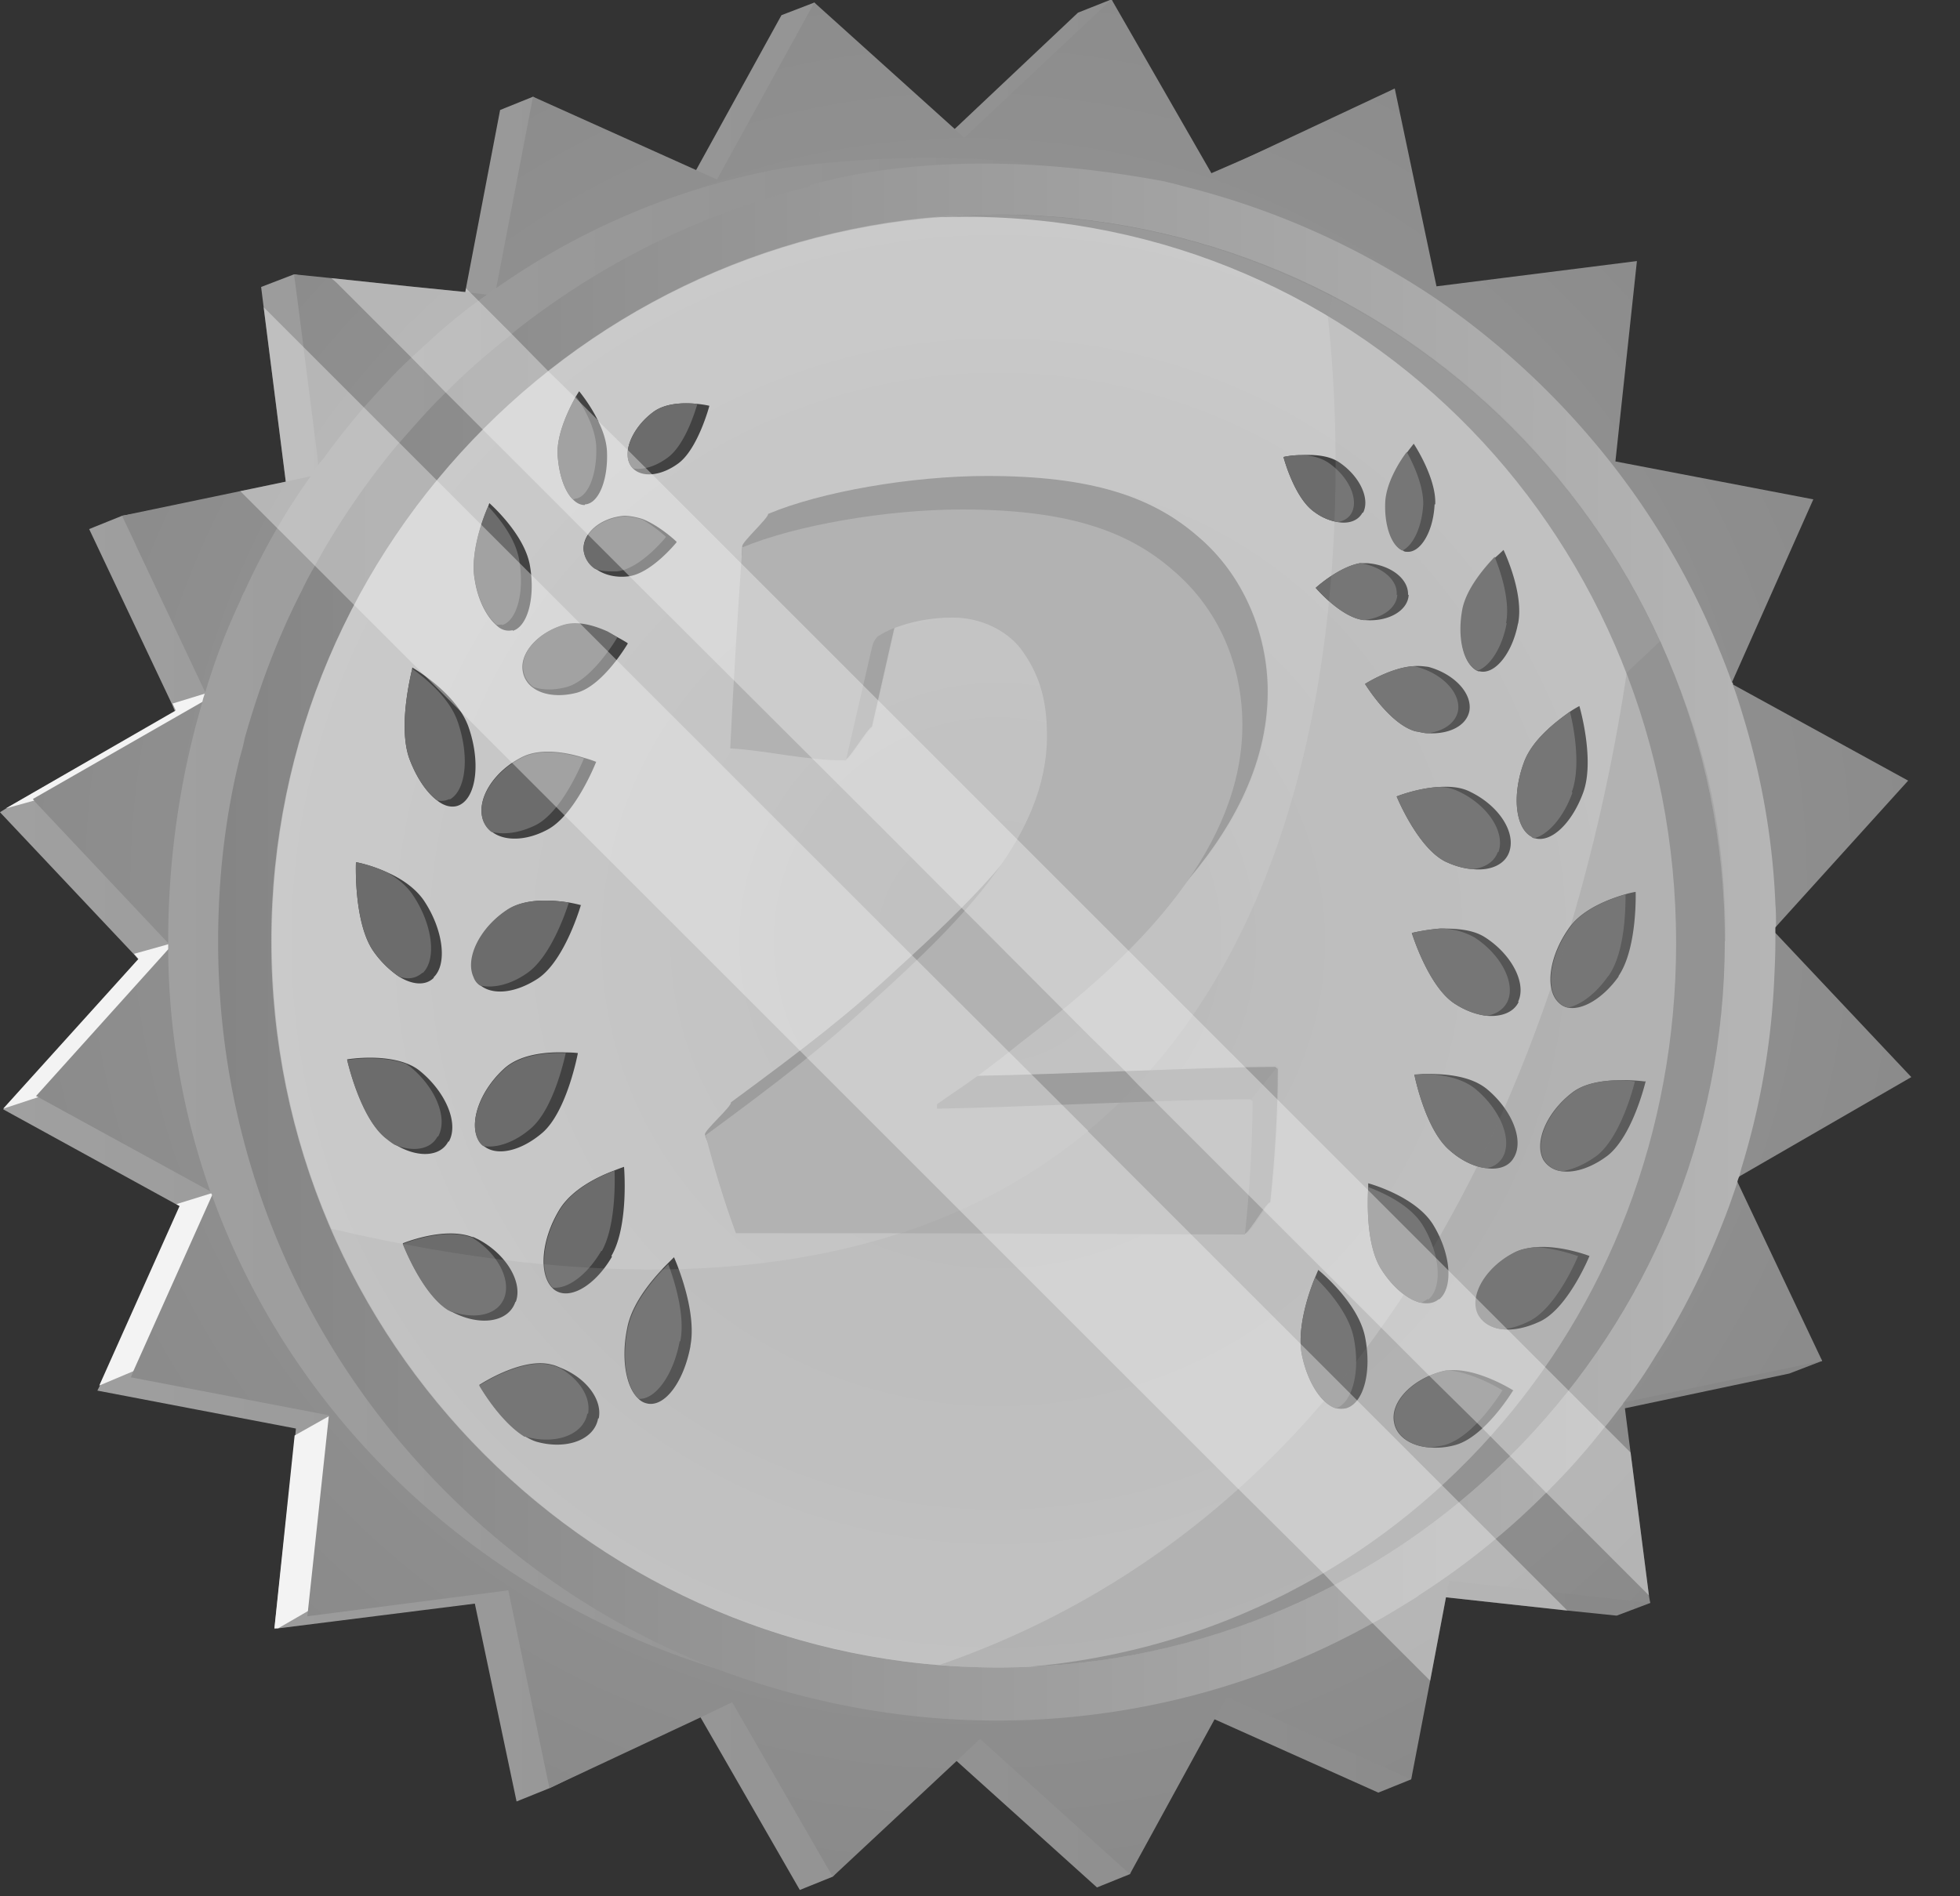 <svg xmlns="http://www.w3.org/2000/svg" width="31" height="30" fill="none"><rect width="100%" height="100%" fill="#333333" stroke="none"/><path fill="url(#a)" d="m27.28 19.33 1.54 2.2-.52.2-2.6.55-.08.02-.42.09h-.03l.11.35.77 2.47.05.15-.53.2-.78-.08-1.92-.21-.4-.04-.07-.01v.06l-.03 1.06-.05 1.81-.52.21-2.59-1.16-.32-.14-1.02 2.59-.52.21-2.22-2-.15-.14-1.81 1.97-.52.21-1.57-2.73-.02-.04-2.37 1.16-.52.21-.66-3.13-3.1.39-.07.01.33-3.06.01-.11-3.14-.6.04-.08 1.27-2.84-.05-.02-2.75-1.51 2.14-2.37-.07-.08L0 12.85l.08-.05 2.69-1.54-.05-.12-1.31-2.77.52-.21 1.93-.33.67-.12-.01-.09-.35-2.76-.04-.32.52-.2.67.13 1.99.41.05-.26.01-.06.54-2.82.52-.21 2.39 1.51.19-.35L12.36.24l.52-.2 1.85 2.35.37-.35L17.05.2l.53-.21 1.04 2.91.03.07.09-.04.42-.19.62-.27 1.73-.76.59 2.61.1.41.46-.06 2.7-.34-.26 2.5-.07.67.71.14 2.42.46-.96 2.16-.34.76.74.41 2.06 1.13-1.58 1.74-.56.62.56.61 1.62 1.72-2.13 1.23-.63.36.34.49Z"/><path fill="#F3F3F3" d="m7.35 22.21-2.12 3.07-.83.48h-.06l.32-3.05.96-.54-3.22-.6-.83.35 1.27-2.84-.05-.03.9-.28-2.7-1.54-.94.31 2.14-2.37-.07-.08.93-.26.19-.84-2.32-1.43-.83.23 2.69-1.55-.05-.11.75-.23s1.55 2.74 1.47 2.84c-.08.11 2.41 8.46 2.41 8.46l-.01.01Z" style="mix-blend-mode:soft-light"/><path fill="url(#b)" d="m25.69 22.2.01.08.09.7.29 2.26.02.12-1.61-.18-1.57-.17-.05.26-.25 1.32-.3 1.56-2.91-1.3-.2.35-1.34 2.45-2.37-2.14-.37.35-1.96 1.83-1.59-2.76-.5.24-2.39 1.12-.65-3.13-3.18.41.01-.08.33-3.08v-.02l-3.13-.6.04-.1 1.24-2.77.02-.04-.04-.03-2.72-1.49-.04-.02 2.08-2.31.06-.06-.02-.03-.04-.03-2.1-2.23-.03-.04 2.67-1.53.1-.06-.03-.07-.02-.04-1.08-2.29-.04-.09-.19-.4 1.87-.39.72-.15.37-.08.16-.04-.02-.17-.01-.11-.22-1.73-.1-.78-.05-.37.59.06 1.23.13.89.09.08.01.25.03.14.01.02-.12.58-3.02 2.58 1.16.33.15 1.54-2.8 2.22 2 .15.14 2.33-2.19 1.58 2.75.01.02.61-.29 2.28-1.07.66 3.13 3.17-.4-.34 3.17 3.13.6-1.28 2.88-.02.03.03.02 2.77 1.52-2.09 2.31-.05.06.06.06 2.13 2.26-2.7 1.56-.07.04.03.08 1.33 2.81-3.11.65-.02.01v.01Z"/><path fill="url(#c)" d="M26.96 14.92c0 2.02-.43 3.9-1.2 5.54a10.106 10.106 0 0 1-.45.85c0 .01-.01.02-.02.04-.07.13-.15.25-.23.38-.07.12-.15.24-.23.35-.17.25-.35.49-.54.72-.07.09-.14.18-.22.26-.54.63-1.15 1.19-1.81 1.68-.08.07-.17.12-.26.19-1.88 1.31-4.21 2.06-6.8 2.06-1.23 0-2.42-.17-3.54-.49-.02 0-.04-.01-.06-.02-3.81-1.09-6.91-3.87-8.24-7.55 0-.02-.02-.05-.03-.07-.42-1.19-.66-2.47-.67-3.82v-.15c0-1.32.19-2.59.54-3.78.01-.06.03-.11.05-.17.13-.43.28-.84.46-1.24.03-.07.06-.13.09-.2.02-.05.04-.1.07-.15.09-.2.19-.4.29-.59.22-.42.47-.83.75-1.22.05-.07.09-.14.14-.21 0 0 0-.01.01-.01.02-.02.04-.05.06-.07.2-.28.41-.54.63-.8l.29-.32s.09-.09.13-.14c.14-.15.29-.29.44-.43l.33-.3c.24-.21.49-.41.75-.59l.01-.01c.05-.04.11-.08.16-.11a11.43 11.43 0 0 1 4.53-1.89s2.15-.34 4.12-.04c.68.1 1.33.28 1.87.57.2.11.38.09.53.03 2.06.77 3.86 2.08 5.24 3.76 0 .01.01.02.02.03l.15.18v.01c.73.94 1.32 1.98 1.77 3.1.56 1.44.87 2.99.87 4.63v-.01Z"/><path fill="url(#d)" d="M28.09 14.66c0-.12 0-.24-.01-.36-.04-.99-.21-1.96-.48-2.87-.06-.2-.12-.4-.19-.59 0-.02 0-.04-.02-.05-.06-.17-.13-.35-.2-.52a12.2 12.2 0 0 0-2.1-3.42c-.71-.82-1.53-1.55-2.43-2.16-.18-.12-.37-.24-.56-.35a12.48 12.48 0 0 0-3.37-1.39l-.11-.03c-.07-.02-.13-.03-.2-.05-.7-.13-1.34-.21-1.93-.25-1.92-.13-3.2.17-3.68.31v.02c-1.7.42-3.25 1.19-4.59 2.23-.05.04-.09.07-.14.12-.32.25-.63.52-.92.8l-.12.12c-.26.25-.49.52-.72.78 0 0 0 .01-.02.02-.5.6-.95 1.25-1.33 1.95-.07.12-.14.25-.2.38-.38.74-.67 1.52-.9 2.33-.02.11-.05.21-.08.32-.23.93-.34 1.9-.34 2.9 0 3.19 1.21 6.1 3.21 8.29 1.33 1.46 3.01 2.61 4.91 3.3.01 0 .02 0 .03.01.01 0 .02 0 .03.01 1.29.45 2.69.71 4.13.71 2.15 0 4.17-.55 5.93-1.53.23-.12.45-.26.68-.4 0 0 .05-.03.07-.05.42-.27.82-.56 1.2-.88.28-.23.54-.47.8-.73.04-.03.07-.07.11-.11.25-.25.48-.51.7-.78l.12-.15c.08-.09.15-.19.23-.29.02-.03.05-.06.07-.09 0 0 0-.01.01-.02.18-.23.35-.48.5-.73.43-.67.78-1.38 1.07-2.12.08-.2.15-.4.22-.61.01-.04.02-.08.04-.12l.03-.12c.29-.94.47-1.93.52-2.96.01-.21.02-.42.02-.64V14.66h.01Z"/><path fill="url(#e)" d="M15.78 26.38c-6.34 0-11.49-5.16-11.49-11.49S9.45 3.4 15.78 3.4s11.49 5.16 11.49 11.49-5.16 11.49-11.49 11.49Z"/><path fill="#8B8B8B" d="M20.22 16.91c0 .69-.05 1.46-.12 2.11-.05 0-.3.46-.4.5h-.01c-.84 0-4.48-.02-5.79-.02h-2.26c-.18-.48-.35-1.05-.48-1.55-.01-.06.43-.45.41-.51 1.21-.89 1.88-1.42 2.65-2.13.55-.49 1.07-.98 1.5-1.48.51-.69.84-1.41.84-2.2 0-.6-.14-1-.41-1.37-.23-.3-.64-.5-1.08-.5-.37 0-.68.07-.91.16l-.36 1.59c-.05 0-.36.51-.41.51h-.02c-.62 0-1.25-.16-1.81-.19.05-1.07.12-2.13.19-3.18 0-.07.41-.44.41-.51.84-.35 2.28-.6 3.46-.6 1.64 0 2.61.32 3.34.96.71.6 1.1 1.53 1.1 2.45 0 1.2-.61 2.25-1.38 3.12-.76 1.03-1.81 1.85-2.53 2.41-.26.21-.48.38-.7.54 1.3-.03 3.68-.14 4.72-.16h.02l.04.04-.01.01Z"/><path fill="#424242" d="M20.18 16.88h-.02c-1.04 0-3.42.12-4.72.14h-.22v-.07c.46-.32.83-.57 1.33-.98.6-.47 1.43-1.11 2.12-1.91.77-.87 1.38-1.92 1.38-3.12 0-.92-.39-1.85-1.1-2.45-.73-.64-1.71-.96-3.34-.96-1.19 0-2.63.25-3.46.6 0 .07-.41.44-.41.51-.07.98.27 1.68.22 2.67.35.02.62.33.93.53.14.09.29.16.47.17h.02c.05 0 .36-.51.41-.51l.36-1.59.04-.19s.01-.05.02-.07c.01-.04.03-.07.07-.1.25-.16.66-.3 1.19-.3.44 0 .85.2 1.08.5.27.37.41.76.41 1.37 0 .99-.51 1.86-1.25 2.71-.44.5-.96.99-1.5 1.48-.76.71-1.44 1.24-2.65 2.13.02.06-.43.45-.41.51.12.46.73.61.89 1.04h2.26c1.23 0 4.27.52 5.38.53h.01c.09-.05.34-.5.4-.5.07-.66.12-1.42.12-2.11l-.04-.03h.01Z"/><path fill="#7E7E7E" d="M14.21 9.67s-.01.04-.02.07l-.04.19-.36 1.59c-.05 0-.36.51-.41.51h-.02a.954.954 0 0 1-.47-.17c0-.19.03-.35.04-.42.09-.47.33-.92.62-1.29.08-.11.43-.58.62-.5.02 0 .03.02.04.03v-.01ZM20.22 16.91c0 .69-.05 1.46-.12 2.11-.05 0-.3.46-.4.5h-.01l-.1-.05.12-1.98.08-.1.41-.51.04.03h-.02Z" opacity=".2" style="mix-blend-mode:color-burn"/><path fill="#6C6C6C" d="M19.78 17.39h-.02c-1.1 0-3.71.13-4.94.15v-.07c.22-.16.43-.29.63-.44.22-.16.44-.33.7-.54.73-.56 1.77-1.38 2.53-2.41.56-.76.97-1.64.97-2.61s-.39-1.85-1.1-2.45c-.73-.64-1.71-.96-3.34-.96-1.19 0-2.63.25-3.47.6-.07 1.05-.14 2.11-.19 3.18.56.03 1.19.19 1.81.19h.02l.41-1.78c.02-.09.04-.12.09-.18.08-.05.17-.1.28-.14.24-.09.54-.16.91-.16.44 0 .85.2 1.08.5.27.37.41.76.41 1.37 0 .79-.33 1.51-.84 2.2-.5.68-1.18 1.33-1.91 1.99-.76.71-1.44 1.24-2.65 2.13.13.5.3 1.07.48 1.55h2.26c1.31 0 4.96.02 5.79.02.07-.66.12-1.41.12-2.11l-.03-.02v-.01Z"/><path fill="url(#f)" d="M15.78 26.38c-6.34 0-11.49-5.16-11.49-11.49S9.45 3.4 15.78 3.4s11.49 5.16 11.49 11.49-5.16 11.49-11.49 11.49Z" opacity=".3" style="mix-blend-mode:multiply"/><path fill="url(#g)" d="M27.28 14.89c0 6.34-5.16 11.49-11.49 11.49-4.72 0-8.78-2.86-10.55-6.94-.61-1.4-.94-2.94-.94-4.56 0-6.34 5.16-11.49 11.49-11.49 1.86 0 3.61.44 5.16 1.23 3.75 1.89 6.33 5.78 6.33 10.27Z" opacity=".3" style="mix-blend-mode:multiply"/><path fill="#797979" d="M27.28 14.89c0 6.17-4.9 11.23-11.01 11.48 5.87-.51 10.24-5.45 10.24-11.45 0-6.34-4.9-11.49-11.24-11.49-.18 0-.35 0-.52.01.34-.03.69-.05 1.04-.05 6.34 0 11.49 5.16 11.49 11.49v.01Z" opacity=".6" style="mix-blend-mode:color-burn"/><path fill="#424242" d="M25.14 19.87s-.33.81-.77 1.03c-.21.1-.42.15-.6.13-.19-.02-.34-.12-.4-.27-.11-.3.16-.73.6-.95.1-.05.22-.07.33-.08.4-.03.84.14.84.14ZM22.76 20.55c-.08.07-.18.08-.29.06-.21-.05-.45-.25-.63-.54-.24-.39-.21-1.09-.2-1.29v-.06s.75.2 1.03.66.32.99.09 1.18v-.01ZM23.93 22s-.44.73-.91.86c-.14.04-.28.05-.41.04-.29-.02-.52-.17-.56-.39-.07-.32.27-.68.74-.81.04-.01.07-.02.11-.02.46-.05 1.04.32 1.04.32h-.01ZM21.29 22.28a.43.43 0 0 1-.16 0c-.23-.07-.45-.41-.54-.85-.08-.42.11-.98.21-1.22l.05-.12s.63.51.74 1.06c.11.55-.02 1.05-.3 1.13ZM26.03 17.1s-.2.86-.6 1.18c-.25.19-.52.28-.73.25a.39.39 0 0 1-.29-.18c-.15-.28.05-.75.45-1.06.19-.15.46-.19.7-.2.26-.01.46.02.46.02l.01-.01ZM23.94 18.32c-.08.14-.25.19-.44.16-.18-.02-.39-.12-.57-.28-.39-.33-.56-1.2-.56-1.2s.06 0 .15-.01h.03c.25 0 .7.01.98.25.39.33.58.81.41 1.08ZM25.04 12.54c-.18.49-.51.8-.77.72 0 0-.03 0-.04-.02-.26-.13-.32-.65-.13-1.17.13-.37.52-.66.73-.81.09-.06.15-.09.15-.09s.25.85.06 1.37ZM23.87 13.48c-.07.2-.3.3-.58.27-.14-.01-.28-.05-.43-.12-.44-.22-.77-1.03-.77-1.03s.32-.13.67-.15c.17-.01.35 0 .5.08.45.22.72.64.61.95ZM25.6 15.45c-.25.35-.58.54-.81.49a.285.285 0 0 1-.14-.08c-.22-.21-.15-.73.16-1.17.21-.31.65-.47.89-.54.1-.03.17-.04.17-.04s.03.89-.27 1.33v.01ZM24.02 15.85c-.08.17-.28.24-.51.22-.16-.02-.33-.08-.5-.19-.42-.27-.68-1.12-.68-1.12s.2-.05.45-.07h.01c.23 0 .5.01.7.14.42.27.66.73.52 1.02h.01ZM24.01 9.86c-.09.48-.37.82-.61.76h-.02c-.22-.09-.33-.51-.24-.98.07-.33.35-.65.51-.82.08-.07.13-.12.13-.12s.33.68.23 1.17v-.01ZM23.24 11.25c-.05.24-.33.37-.66.35-.06 0-.12-.02-.19-.03-.41-.11-.8-.75-.8-.75s.39-.25.75-.28c.09-.01.17 0 .25.01.41.11.7.42.65.7ZM22.69 7.98c-.02.43-.22.76-.43.75-.02 0-.05 0-.07-.02-.18-.08-.29-.41-.27-.78.02-.29.21-.61.34-.78.06-.08.1-.13.1-.13s.36.54.34.96h-.01ZM22.28 9.41c-.01.25-.32.43-.69.4h-.02c-.36-.04-.76-.51-.76-.51s.36-.33.7-.39h.12c.37.03.65.25.64.5h.01ZM21.55 8.11c-.07.13-.22.18-.39.15a.853.853 0 0 1-.37-.16c-.32-.22-.49-.87-.49-.87s.12-.03.28-.03c.19-.01.44 0 .61.12.32.22.48.57.37.79h-.01Z"/><path fill="#6C6C6C" d="M24.96 19.87s-.33.81-.77 1.03c-.14.07-.29.12-.43.13-.19-.02-.34-.12-.4-.27-.11-.3.16-.73.6-.95.1-.05.22-.07.33-.08.34.02.66.14.66.14h.01ZM22.58 20.55s-.07.05-.11.06c-.21-.05-.45-.25-.63-.54-.24-.39-.21-1.09-.2-1.29.24.09.66.28.86.6.28.46.32.99.09 1.18l-.01-.01ZM23.76 22s-.44.73-.91.86c-.08.02-.16.03-.23.04-.29-.02-.52-.17-.56-.39-.07-.32.27-.68.74-.81.04-.01.07-.02.11-.02.42.04.86.32.86.32h-.01ZM21.13 22.28c-.23-.07-.45-.41-.54-.85-.08-.42.11-.98.21-1.22.19.18.53.56.61.95.11.54-.02 1.03-.28 1.12ZM25.86 17.1s-.2.86-.6 1.18c-.19.14-.38.22-.55.25a.39.39 0 0 1-.29-.18c-.15-.28.05-.75.45-1.06.19-.15.46-.19.7-.2.17 0 .29.02.29.02v-.01ZM23.76 18.32c-.06.09-.15.15-.26.16-.18-.02-.39-.12-.57-.28-.39-.33-.56-1.2-.56-1.2s.06 0 .15-.01h.03c.25.01.58.06.8.25.39.33.58.81.41 1.08ZM24.87 12.54c-.14.39-.38.66-.6.72 0 0-.03 0-.04-.02-.26-.13-.32-.65-.13-1.17.13-.37.52-.66.73-.81.06.23.18.86.03 1.27l.01.01ZM23.69 13.48c-.06.16-.21.25-.4.27-.14-.01-.28-.05-.43-.12-.44-.22-.77-1.03-.77-1.03s.32-.13.67-.15c.12 0 .23.03.33.08.45.22.72.64.61.95h-.01ZM25.43 15.45c-.19.27-.43.45-.63.49a.285.285 0 0 1-.14-.08c-.22-.21-.15-.73.16-1.17.21-.31.65-.47.89-.54 0 .18 0 .91-.27 1.29l-.01.01ZM23.84 15.85c-.06.12-.18.2-.33.22-.16-.02-.33-.08-.5-.19-.42-.27-.68-1.12-.68-1.12s.2-.05.45-.07h.01c.18 0 .37.05.53.14.42.27.66.73.52 1.02ZM23.83 9.86c-.07.38-.26.68-.46.75-.22-.09-.33-.51-.24-.98.07-.33.35-.65.51-.82.09.22.25.69.18 1.05h.01ZM23.06 11.25c-.04.19-.23.32-.48.35-.06 0-.12-.02-.19-.03-.41-.11-.8-.75-.8-.75s.39-.25.75-.28c.02 0 .05 0 .07.01.41.11.7.42.65.7ZM22.51 7.98c-.02.36-.16.65-.33.73-.18-.08-.29-.41-.27-.78.02-.29.21-.61.34-.78.1.18.27.54.26.84v-.01ZM22.1 9.41c-.01.21-.24.37-.53.4-.36-.04-.76-.51-.76-.51s.36-.33.7-.39c.34.05.6.26.58.5h.01ZM21.38 8.11c-.04.08-.12.13-.22.15a.853.853 0 0 1-.37-.16c-.32-.22-.49-.87-.49-.87s.12-.03.28-.03c.15 0 .31.04.43.12.32.22.48.57.37.79Z"/><path fill="#424242" d="M8.15 20.6c-.11.32-.56.39-1.01.15-.02 0-.03-.02-.05-.03-.42-.26-.72-1.05-.72-1.05s.65-.27 1.1-.1c.03 0 .05.02.08.03.45.23.72.68.61.99l-.01.01ZM9.68 19.88c-.28.48-.7.71-.93.51l-.02-.02c-.21-.22-.17-.75.11-1.22.2-.34.63-.54.87-.63.1-.04.16-.06.16-.06s.08.93-.2 1.41l.01.01ZM9.46 22.44c-.06.34-.5.5-.97.37-.07-.02-.14-.06-.21-.1-.39-.25-.7-.8-.7-.8s.68-.45 1.15-.32c.05.01.09.03.14.05.4.16.66.5.6.8h-.01ZM10.92 21.3c-.11.58-.42.98-.7.9a.258.258 0 0 1-.13-.08c-.19-.18-.27-.63-.17-1.11.08-.43.46-.84.64-1.02l.1-.1s.37.82.26 1.4v.01ZM7.09 18.06c-.13.25-.5.26-.85.04-.05-.03-.1-.07-.15-.11-.4-.33-.6-1.23-.6-1.23s.52-.09.93.06c.08.03.16.07.23.13.4.33.61.82.45 1.11h-.01ZM9.14 16.66s-.17.92-.56 1.26c-.35.3-.74.38-.94.2-.03-.02-.05-.05-.07-.08-.16-.28.02-.79.41-1.14.27-.24.72-.26.97-.25.12 0 .19.01.19.01ZM7.28 12.73c-.11.06-.25.03-.37-.07-.17-.13-.33-.37-.44-.67-.17-.5.02-1.28.05-1.41v-.02s.7.4.89.94c.19.54.13 1.09-.13 1.23ZM9.43 12.05s-.33.85-.78 1.08c-.34.18-.69.18-.88.02a.4.4 0 0 1-.13-.18c-.11-.32.16-.76.61-.99.31-.16.74-.07.99.01.11.03.18.06.18.06h.01ZM6.86 15.47c-.13.13-.34.11-.55-.02a1.59 1.59 0 0 1-.41-.41c-.31-.46-.27-1.4-.27-1.4s.23.04.49.16c.21.09.44.24.58.44.31.46.38 1.01.16 1.22v.01ZM9.19 14.31s-.25.88-.68 1.17c-.35.23-.71.27-.91.11a.256.256 0 0 1-.1-.13c-.14-.3.1-.78.52-1.06.29-.2.74-.16.99-.12.11.02.18.04.18.04v-.01ZM8.11 9.97c-.09.02-.18 0-.26-.08-.15-.13-.29-.39-.34-.71-.08-.42.13-.98.21-1.16.01-.04.02-.06.02-.06s.55.48.64.98c.09.5-.03.97-.27 1.04v-.01ZM9.93 10.18s-.39.67-.81.78c-.27.07-.53.04-.69-.08a.393.393 0 0 1-.16-.25c-.06-.29.23-.62.65-.74.22-.06.48.02.68.11.18.08.32.17.32.17l.01.01ZM9.25 7.99c-.07 0-.13-.03-.19-.09-.13-.13-.22-.39-.24-.7-.02-.34.19-.75.29-.93.03-.05.05-.08.05-.08s.42.5.44.95c.02.45-.13.83-.35.84v.01ZM10.7 8.58s-.41.51-.78.54c-.2.02-.38-.03-.51-.13a.403.403 0 0 1-.18-.3c-.01-.26.27-.5.64-.53.09 0 .19.02.29.05.28.11.54.36.54.36v.01ZM11.22 6.42s-.18.68-.49.91c-.27.2-.57.23-.72.08a.303.303 0 0 1-.05-.07c-.11-.22.06-.59.37-.82.2-.15.5-.15.7-.13.11.01.19.03.19.03Z"/><path fill="#6C6C6C" d="M7.98 20.52c-.1.29-.48.37-.89.21-.42-.26-.72-1.05-.72-1.05s.65-.27 1.1-.1c.39.24.61.65.51.94ZM9.51 19.79c-.23.39-.54.61-.77.58-.21-.22-.17-.75.11-1.22.2-.34.63-.54.87-.63.01.28 0 .91-.2 1.27h-.01ZM9.29 22.36c-.06.34-.5.5-.97.37-.01 0-.03 0-.04-.01-.39-.25-.7-.8-.7-.8s.68-.45 1.15-.32c.05.01.09.03.14.05.3.18.48.46.43.72l-.01-.01ZM10.75 21.22c-.1.54-.39.93-.65.91-.19-.18-.27-.63-.17-1.11.08-.43.46-.84.64-1.02.1.27.27.81.19 1.22h-.01ZM6.92 17.98c-.11.21-.39.25-.68.13-.05-.03-.1-.07-.15-.11-.4-.33-.6-1.23-.6-1.23s.52-.09.93.06c.02.01.04.03.06.04.41.33.61.82.45 1.11h-.01ZM8.95 16.65c-.05.23-.22.9-.54 1.19-.26.23-.55.33-.77.29a.27.27 0 0 1-.07-.08c-.16-.28.02-.79.41-1.14.27-.24.72-.26.97-.25v-.01ZM7.11 12.64c-.06.03-.13.04-.2.02-.17-.13-.33-.37-.44-.67-.17-.5.02-1.28.05-1.41.22.16.59.46.72.84.19.55.13 1.09-.13 1.23v-.01ZM9.24 11.99c-.06.14-.36.85-.76 1.06-.26.13-.51.16-.71.11a.4.4 0 0 1-.13-.18c-.11-.32.16-.76.61-.99.31-.16.74-.07.99.01v-.01ZM6.68 15.39c-.1.09-.23.11-.37.06a1.59 1.59 0 0 1-.41-.41c-.31-.46-.27-1.4-.27-1.4s.23.04.49.16c.16.09.31.21.41.36.31.46.38 1.01.16 1.23h-.01ZM9 14.27c-.06.19-.3.88-.67 1.13-.26.18-.53.24-.74.19a.256.256 0 0 1-.1-.13c-.14-.3.1-.78.52-1.06.29-.2.74-.16.99-.12v-.01ZM7.94 9.88s-.06.01-.09 0c-.15-.13-.29-.39-.34-.71-.08-.42.13-.98.21-1.16.17.18.43.5.49.84.09.51-.03.97-.27 1.04v-.01ZM9.76 10.09s-.39.67-.8.78c-.19.05-.37.05-.52 0a.393.393 0 0 1-.16-.25c-.06-.29.23-.62.65-.74.22-.06.48.02.68.11.09.05.15.09.15.09v.01ZM9.08 7.9h-.02c-.13-.13-.22-.39-.24-.7-.02-.34.19-.75.29-.93.13.18.3.49.32.78.02.45-.13.83-.34.84l-.01.01ZM10.53 8.5s-.41.51-.78.54c-.12 0-.24 0-.34-.04a.403.403 0 0 1-.18-.3c-.01-.26.27-.5.64-.53.09 0 .19.02.29.05.21.12.37.27.37.27v.01ZM11.03 6.39c-.05.17-.21.66-.47.85-.19.14-.39.2-.55.17a.303.303 0 0 1-.05-.07c-.11-.22.06-.59.37-.82.2-.15.5-.15.7-.13Z"/><path fill="#A4A4A4" d="M27.28 14.89c0 6.34-5.16 11.49-11.49 11.49-.31 0-.62-.01-.93-.04-4.32-.35-7.97-3.09-9.62-6.9C22.29 23.42 21.31 7.77 21 4.99c0 0 .08-.25.07-.31 2.09 1.06 3.7 2.67 4.82 4.73.89 1.63 1.39 3.49 1.39 5.47v.01Z" opacity=".2" style="mix-blend-mode:color-burn"/><path fill="#797979" d="M27.28 14.89c0 6.34-5.16 11.49-11.49 11.49-.31 0-.62-.01-.93-.04 7.8-2.7 10.16-11.01 10.87-15.7l.53-.5c.64 1.46 1.03 2.76 1.03 4.75h-.01Z" opacity=".2" style="mix-blend-mode:color-burn"/><path fill="#F3F3F3" d="m24.79 25.48-1.92-.21-.25 1.32-.25-.25-.66-.66-.35-.35-.26-.26-.17-.18-1.35-1.34-2.15-2.15-2.25-2.25-1.22-1.22-5.03-5.03-.13-.13-.7-.7-.8-.8-.61-.61L5.6 9.57l-.61-.61-.62-.62-.51-.51-.06-.06.72-.15-.35-2.76 1.57 1.57.58.58.58.58.71.71.6.6.98.98.43.43.13.13 4.21 4.21 3.25 3.24v.01l4.14 4.14.11.11 1.35 1.35.26.26.01.01 1.41 1.41.3.3ZM26.08 25.24l-.03-.03-1.59-1.59-1.01-1.02-.09-.09-.75-.74-.77-.77-3.85-3.85-.23-.24-.55-.54-3.25-3.26-4-3.99-2.91-2.91-.55-.56-1.18-1.18-.08-.07 1.23.13.89.09.01-.06.19.19.53.53.58.59.43.42.06.06.29.29v.01l.48.47 4.03 4.03 3.25 3.25.55.55 1.1 1.1 2.77 2.77.99.99.29.29.44.44.48.48.01.01.6.6.37.37.04.04.35.35.2.2.39.39.29 2.26Z" opacity=".4" style="mix-blend-mode:soft-light"/><defs><linearGradient id="a" x1="0" x2="29.7" y1="14.95" y2="14.95" gradientUnits="userSpaceOnUse"><stop stop-color="#A0A0A0"/><stop offset="1" stop-color="#858585"/></linearGradient><linearGradient id="c" x1="2.65" x2="26.96" y1="14.73" y2="14.73" gradientUnits="userSpaceOnUse"><stop stop-color="#A0A0A0"/><stop offset="1" stop-color="#858585"/></linearGradient><linearGradient id="d" x1="3.47" x2="28.1" y1="14.89" y2="14.89" gradientUnits="userSpaceOnUse"><stop stop-color="#858585"/><stop offset="1" stop-color="#B5B5B5"/></linearGradient><linearGradient id="f" x1="6.88" x2="24.59" y1="22.12" y2="7.74" gradientUnits="userSpaceOnUse"><stop stop-color="#F3F3F3"/><stop offset=".43" stop-color="#F3F3F3"/><stop offset=".5" stop-color="#F3F3F3"/><stop offset=".55" stop-color="#F3F3F3"/><stop offset="1" stop-color="#F3F3F3"/></linearGradient><linearGradient id="g" x1="16.9" x2="14.67" y1="3.45" y2="26.37" gradientUnits="userSpaceOnUse"><stop stop-color="#F3F3F3"/><stop offset=".5" stop-color="#F3F3F3"/><stop offset=".55" stop-color="#F3F3F3"/><stop offset="1" stop-color="#F3F3F3"/></linearGradient><radialGradient id="b" cx="0" cy="0" r="1" gradientTransform="translate(15.32 14) scale(19.55)" gradientUnits="userSpaceOnUse"><stop stop-color="#A0A0A0"/><stop offset="1" stop-color="#858585"/></radialGradient><radialGradient id="e" cx="0" cy="0" r="1" gradientTransform="translate(15.78 14.89) scale(11.49)" gradientUnits="userSpaceOnUse"><stop stop-color="#898989"/><stop offset="1" stop-color="#9E9E9E"/></radialGradient></defs></svg>